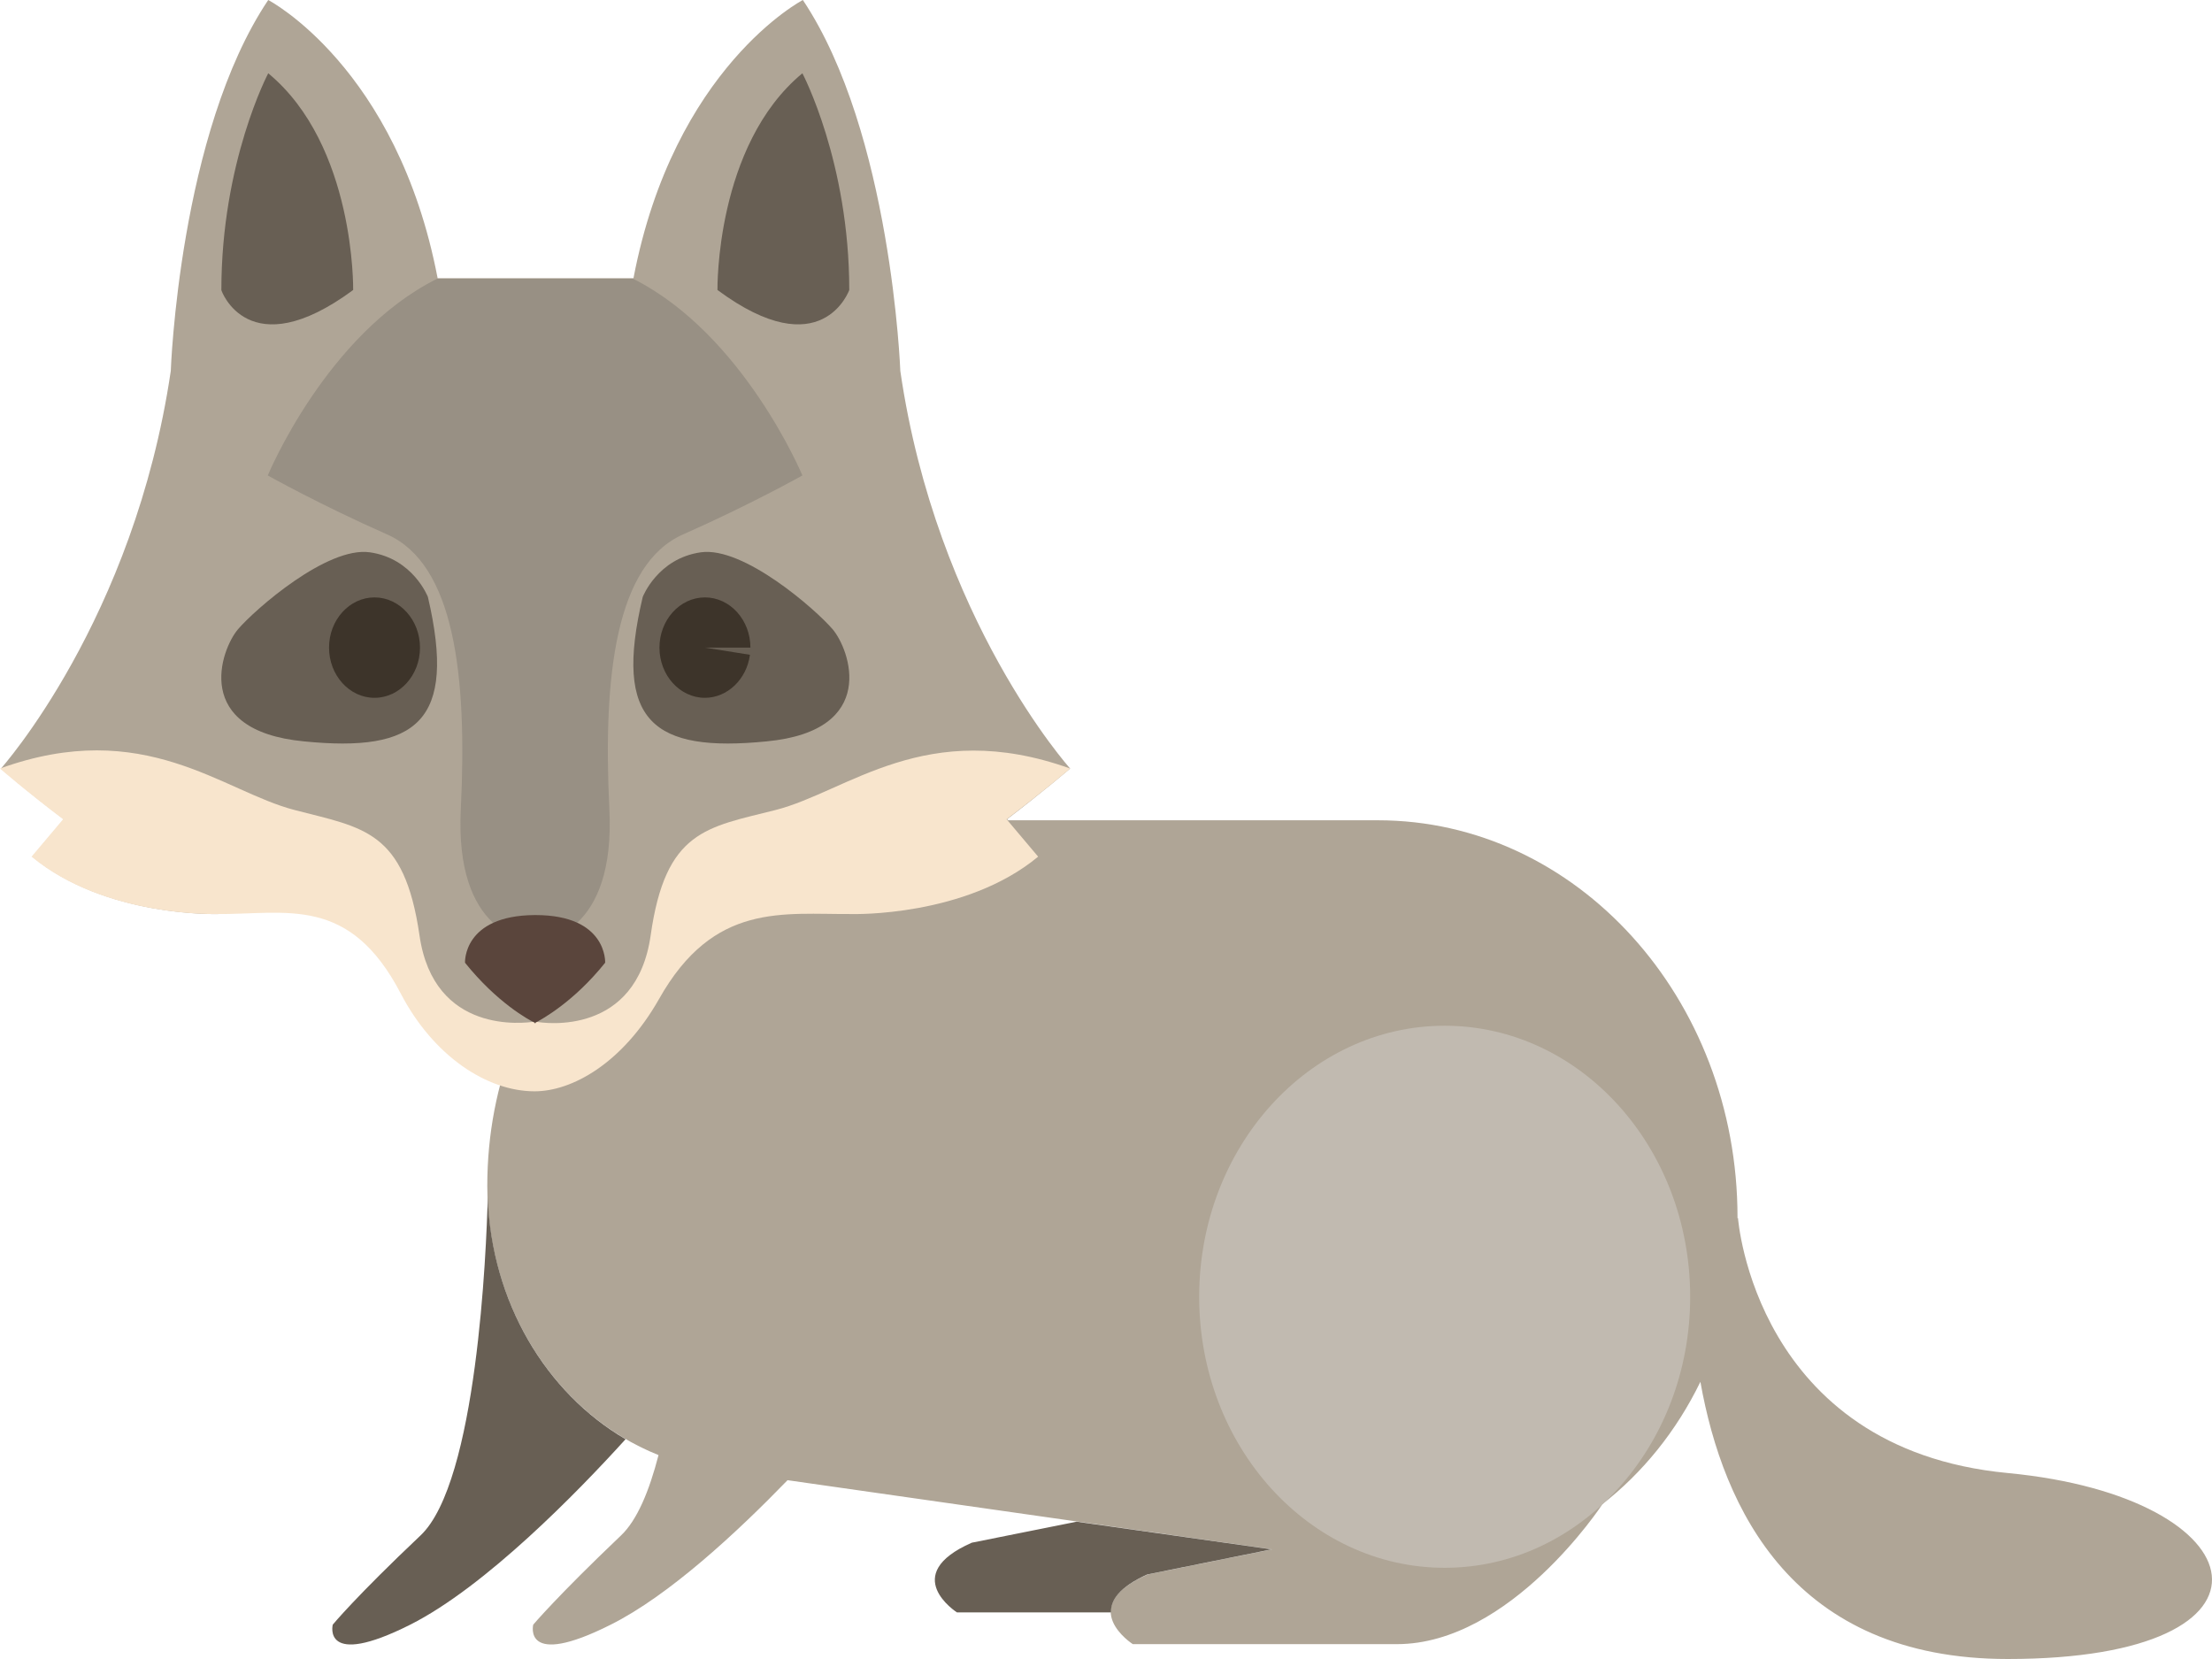 <?xml version="1.0" encoding="UTF-8" standalone="no"?><!-- Generator: Gravit.io --><svg xmlns="http://www.w3.org/2000/svg" xmlns:xlink="http://www.w3.org/1999/xlink" style="isolation:isolate" viewBox="0 0 1024 768" width="1024pt" height="768pt"><defs><clipPath id="_clipPath_wlwTVXpHoe4thZm8uNIG8debWilQ7XNU"><rect width="1024" height="768"/></clipPath></defs><g clip-path="url(#_clipPath_wlwTVXpHoe4thZm8uNIG8debWilQ7XNU)"><g><path d=" M 929.381 768 C 830.342 768 797.686 698.742 787.159 639.684 C 776.153 662.352 760.479 681.85 741.399 696.608 L 741.614 696.608 C 741.614 696.608 699.292 761.122 646.657 761.122 L 524.415 761.122 C 524.415 761.122 497.346 743.807 531.29 728.865 L 588.866 717.243 L 364.577 685.223 C 341.375 709.179 309.794 738.589 282.724 752.109 C 241.691 772.744 246.847 752.109 246.847 752.109 C 246.847 752.109 257.803 739.064 287.451 710.839 C 294.97 703.723 300.556 690.204 304.852 673.601 C 257.339 654.628 225.656 604.861 225.578 549.08 C 225.578 524.887 230.089 502.117 238.468 481.245 C 208.821 472.232 182.396 439.027 158.764 427.167 C 136.206 415.783 108.063 423.135 100.973 423.135 C 100.973 423.135 48.983 424.796 15.039 396.571 L 29.647 379.256 C 12.675 366.448 0.43 355.775 0.43 355.775 C 0.43 355.775 62.088 286.992 79.06 171.721 C 79.06 171.721 82.927 61.431 124.175 0 C 124.175 0 183.9 31.071 202.59 128.791 L 293.251 128.791 C 311.942 31.071 371.666 0 371.666 0 C 412.7 61.431 416.782 171.721 416.782 171.721 C 433.539 286.992 495.412 355.775 495.412 355.775 C 495.412 355.775 482.952 366.448 466.194 379.256 L 466.624 379.731 L 637.848 379.731 C 729.803 379.731 804.346 462.028 804.346 563.548 L 804.346 564.022 L 804.561 563.785 C 804.561 563.785 812.295 670.755 929.381 681.902 C 1046.467 693.05 1064.298 768 929.381 768 L 929.381 768 Z " fill="rgb(175,165,150)"/><path d=" M 198.079 276.319 C 198.079 276.319 191.204 258.53 171.224 255.684 C 151.459 252.838 118.16 282.011 110.211 291.261 C 102.262 300.511 88.512 338.224 140.718 343.204 C 192.923 348.422 211.614 334.191 198.079 276.319 Z  M 297.548 276.319 C 297.548 276.319 304.423 258.53 324.403 255.684 C 344.167 252.838 377.467 282.011 385.416 291.261 C 393.365 300.511 407.114 338.224 354.909 343.204 C 302.489 348.422 283.798 334.191 297.548 276.319 L 297.548 276.319 Z  M 163.49 134.246 C 163.49 134.246 164.564 67.36 124.175 33.917 C 124.175 33.917 102.477 74.95 102.477 134.246 C 102.262 134.246 114.937 170.061 163.49 134.246 L 163.49 134.246 Z  M 332.137 134.246 C 332.137 134.246 331.062 67.36 371.452 33.917 C 371.452 33.917 393.15 74.95 393.15 134.246 C 393.15 134.246 380.475 170.061 332.137 134.246 L 332.137 134.246 Z  M 233.527 423.372 C 233.527 423.372 220.852 403.923 223.43 379.968 C 226.008 355.775 237.824 325.89 233.527 293.159 C 229.23 260.427 236.105 220.106 247.491 220.106 C 258.878 220.106 257.159 260.427 257.159 294.107 C 257.159 327.788 268.115 348.897 268.115 379.968 C 268.115 411.039 257.374 424.321 257.374 424.321 C 257.374 424.321 247.062 431.2 233.527 423.372 L 233.527 423.372 Z  M 289.599 666.248 C 267.471 690.678 224.719 734.557 189.915 752.109 C 148.881 772.744 154.037 752.109 154.037 752.109 C 154.037 752.109 164.779 739.064 194.642 710.839 C 220.852 686.172 225.148 578.965 225.793 554.298 C 227.511 602.683 252.647 644.665 289.599 666.248 Z  M 514.318 746.416 L 442.992 746.416 C 442.992 746.416 415.923 729.102 449.867 714.159 L 498.42 704.435 L 588.651 717.243 L 531.075 728.865 C 517.97 734.794 514.103 740.961 514.318 746.416 L 514.318 746.416 Z " fill="rgb(104,95,84)"/><path d=" M 293.036 129.028 L 202.376 129.028 C 151.03 154.644 123.96 220.106 123.96 220.106 C 123.96 220.106 148.022 233.626 179.173 247.382 C 210.325 261.139 216.34 312.608 213.332 374.275 C 210.325 432.148 243.409 435.706 247.491 435.943 L 247.921 435.943 C 252.003 435.706 285.088 432.148 282.08 374.275 C 279.072 312.608 285.088 261.139 316.239 247.382 C 347.39 233.626 371.452 220.106 371.452 220.106 C 371.452 220.106 344.167 154.644 293.036 129.028 Z " fill="rgb(152,144,132)"/><path d=" M 194.427 299.8 C 194.427 312.608 184.974 323.044 173.373 323.044 C 161.772 323.044 152.319 312.608 152.319 299.8 C 152.319 286.992 161.772 276.556 173.373 276.556 C 184.974 276.556 194.427 286.992 194.427 299.8 Z  M 326.336 299.8 L 347.39 299.8 C 347.39 286.992 337.937 276.556 326.336 276.556 C 314.735 276.556 305.282 286.992 305.282 299.8 C 305.282 312.608 314.735 323.044 326.336 323.044 C 336.648 323.044 345.671 314.505 347.175 303.12 L 326.336 299.8 L 326.336 299.8 Z " fill="rgb(61,52,42)"/><path d=" M 495.412 355.775 C 428.598 331.82 392.506 366.448 358.991 374.987 C 327.195 383.051 308.075 384.237 301.2 433.097 C 294.54 479.348 252.647 473.893 247.921 472.944 L 247.491 472.944 C 242.765 473.655 200.872 479.111 194.212 433.097 C 187.122 384.237 168.217 383.288 136.421 374.987 C 103.121 366.448 66.814 331.582 0 355.775 C 0 355.775 12.246 366.448 29.218 379.256 L 14.609 396.571 C 48.553 424.796 100.543 423.135 100.543 423.135 C 132.554 423.372 161.772 414.122 185.618 460.136 C 200.657 488.835 225.363 505.201 247.491 505.201 C 264.678 505.201 288.095 492.393 305.067 462.508 C 330.418 417.443 362.429 423.372 394.654 423.135 C 394.654 423.135 446.859 424.558 480.588 396.571 L 465.98 379.256 C 482.952 366.448 495.412 355.775 495.412 355.775 Z " fill="rgb(248,229,205)"/><path d=" M 247.921 423.61 L 247.491 423.61 C 214.192 423.847 215.266 445.668 215.266 445.668 C 230.089 464.168 244.913 472.232 247.491 473.418 L 247.491 473.655 L 247.921 473.655 L 247.921 473.418 C 250.499 471.995 265.323 464.168 280.146 445.668 C 280.146 445.668 281.22 423.61 247.921 423.61 Z " fill="rgb(90,69,60)"/><path d=" M 668.785 474.841 C 731.517 474.841 782.433 531.054 782.433 600.311 C 782.433 669.569 731.517 725.781 668.785 725.781 C 606.053 725.781 555.136 669.569 555.136 600.311 C 555.136 531.054 606.053 474.841 668.785 474.841 Z " fill="rgb(193,186,176)"/></g></g></svg>